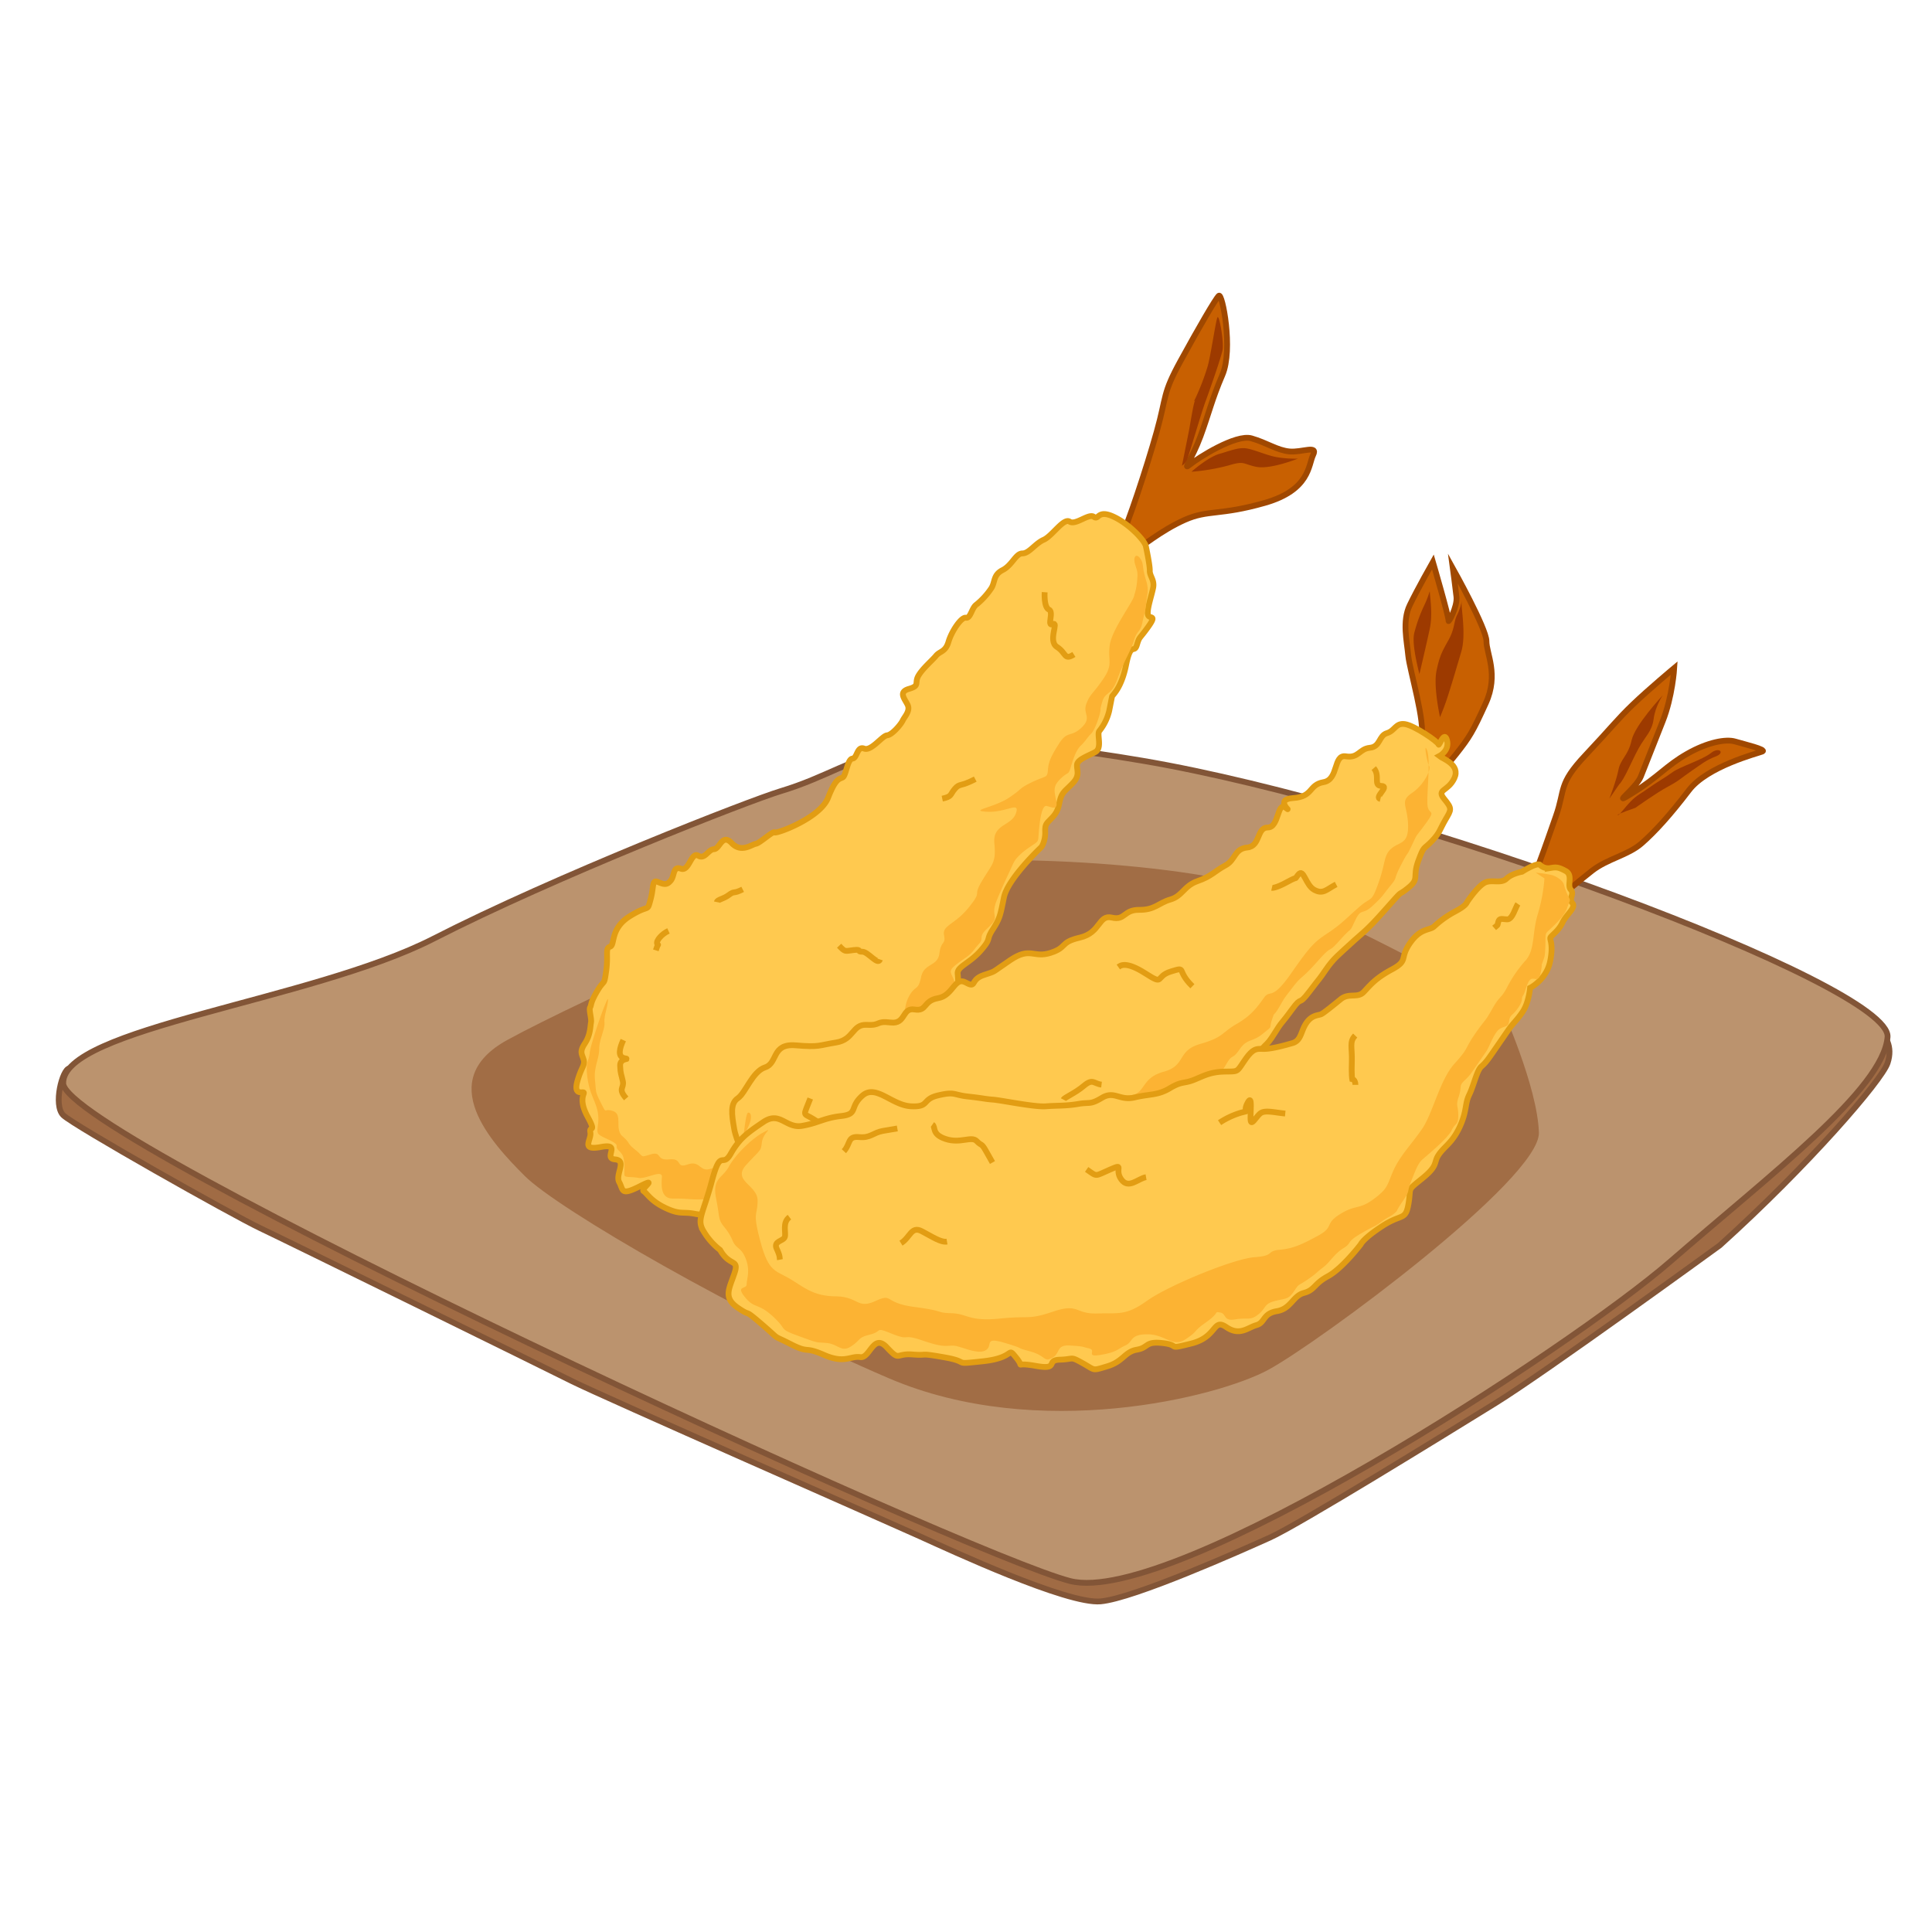 <svg xmlns="http://www.w3.org/2000/svg" viewBox="0 0 1000 1000"><defs><style>.cls-1{fill:#a06b44;}.cls-1,.cls-2{stroke:#825537;}.cls-1,.cls-2,.cls-4,.cls-6{stroke-miterlimit:10;stroke-width:3px;}.cls-2{fill:#bb936e;}.cls-3{fill:#a16d45;}.cls-4{fill:#c86001;stroke:#a04800;}.cls-5{fill:#9d3a00;}.cls-6{fill:#ffc94f;stroke:#e29d13;}.cls-7{fill:#fcb333;}</style></defs><title>tempura</title><g id="Layer_5" data-name="Layer 5"><path class="cls-1" d="M973.26,533.78c2.24,2.25,6.74,7.49,3.74,16.48s-41.18,53.16-86.86,94.35c0,0-90.61,65.9-116.07,81.62s-101.84,62.9-116.82,69.64-70.39,31.46-87.61,33S492.51,802.61,476,795.13,311.29,722.49,296.31,715s-147.52-72.64-161.75-79.38S38,582.46,32.72,577.21s-.45-23.73,3.14-24.22,181.82,25,183.32,25S973.26,533.78,973.26,533.78Z"/><path class="cls-2" d="M404.14,409.48c-16.17,4.87-116.81,44.18-179.72,76.38S32,532.28,32.72,560.74s468,244.12,521.19,257.6S813,697.78,864.68,652.85,974.76,563.74,977,536.78,728.39,417,591.35,393.75,451.32,395.25,404.14,409.48Z"/><path class="cls-3" d="M777.06,521.05s18.72,41.19,19.47,65.15S682.71,694.78,656.5,709s-119.06,37.44-196.19,4.49S288.82,625.89,271.6,608.67s-47.18-49.43-9-70.39,158.76-74.89,194.7-86.87,155-5.24,196.2,9S777.06,521.05,777.06,521.05Z"/></g><g id="Layer_2" data-name="Layer 2"><path class="cls-4" d="M580.26,278.16c3.16-5.77,13.18-35.79,18.45-54.66s2.87-19.35,12.35-36.67,18-32,19.8-33.75,7.5,27.82,1.87,40.93-7,20-11.39,31.88-9.62,18-5.42,14.57,23.77-15.89,31.84-13.57,13.32,6.22,19.74,6.79,14.75-3.45,12.21,1.73-1.62,18.18-25.06,24.88-29.31,3.4-41.44,8.8-22.39,14-27.55,17.27S580.26,278.16,580.26,278.16Z"/><path class="cls-5" d="M616.68,244.17s8.54-7.55,14.4-9.22,10.27-3.64,14.62-2.77,9.39,3.29,14.7,4.36a57.59,57.59,0,0,0,11.38.85s-14.2,5.7-21.44,4.25-5.87-3.31-14.42-.74A103.12,103.12,0,0,1,616.68,244.17Z"/><path class="cls-5" d="M611.78,241.05l3.56-17.79c.68-3.42,2.38-14.46,3.14-15.73s-1.38,1.86.27-1.37a124.57,124.57,0,0,0,6.32-16.53c1.57-5.38,4.16-23.36,5.06-25.32s3.47,12.79,2.65,16.9-6.65,20.73-8.85,26.69-8.64,28.16-9.53,30.12A7.71,7.71,0,0,1,611.78,241.05Z"/><path class="cls-6" d="M593.13,282.87s2.09,9.67,2,12.5,2.56,4.78,1.74,8.89-3.16,10.75-2.74,13.68,5.11-.4.22,6.45-4.47,4.8-5.91,9.49-3.11-2-5.57,10.27-7.14,15.65-7.28,16.34L574.11,368A26.21,26.21,0,0,1,569,378.38c-1.38,1.86,1.74,8.89-2.19,10.95s-9.3,3.84-9.36,6.67,1.45,5.27-1.78,8.9-5.44,4.6-6.61,7.93-.75,6.25-4,9.87-4.2,3.43-4.06,7.73-1.5,7.53-2.12,8.12-17.35,16.45-19.26,26-2.19,10.95-5.84,16.63-.33,4.2-6.18,10.86-12.2,8.24-11.91,11.85.49,5.08-.68,8.4-11.63,15.47-17,22.23-6.55,5.09-6.46,12.22,1,7.33-2.25,13.79-7.85,9.1-11.91,11.85-8.34,4-12.41,6.77-1.79-1.07-5.71,6S434,591.91,429.62,596s-9.78,3.74-9,7.45-.41,2.06-1.57,5.38,1,.19-3.24,3.62-2.61,3-7,5-4-.08-9.65,3.06-1.66-1.76-8.07,2.66-24.4,6.51-31.16,5.15-7.66.61-15.46-3.08-9.53-7.6-11.33-8.67,8.06-7.64-2-2.54-8.41,1.88-10.63-2.12,4.26-11.24-2.16-11.81,3.71-8.51-7.25-6.43-4.77-3.8-5.53-7.51,3.38.67-1.4-8.11-1.67-11.72-2-12.5-5.38,1.77-3.39-5.66,4.19-8.41,3.29-11.44-2.21-4,.68-8.4,2.74-8.7,3.15-10.76-1.19-6.64-.43-7.91-.07-2.15,3.71-8.51,3.44-2.16,4.6-10.46-.71-11.53,2-12.42-.16-9.28,10.18-15.75,8.89-1.78,10.74-8.53.6-10.55,3.85-9.19,4.69,1.65,6.68-.8,1-7.62,5.24-6.07,5.29-8.91,8.88-6.77,5.17-3.23,8.2-3.34,4.19-8.41,9.17-3.15,10.41.66,12.48.36,8.89-6.76,9.72-5.89,23.57-7.38,27.69-17.95,5.92-9.49,7.64-10.57,2.39-9.48,4.95-9.68,2.33-6.65,6.06-5.19,9.36-6.67,11.91-6.87,7.17-5.69,8.06-7.64,4-4.9,2.61-8-5.19-6.73.67-8.41,2.62-3,4.89-6.85,7.09-7.83,9.08-10.28,4.89-1.87,6.47-7.25,6.6-12.91,9-12.43,3-5.09,5.37-6.75a38.15,38.15,0,0,0,7.71-8.42c2.13-3.14.88-6.94,5.91-9.5s6.75-8.61,10.26-8.62,6.55-5.1,11-7.06,10.32-11.46,13.43-9.41,9.92-4.43,12.55-2.48,1.78-3.91,10.07-.12S592.71,279.94,593.13,282.87Z"/><path class="cls-6" d="M455.51,496.6c-1.16,3.32-6.21-4.09-9.25-4s.28-1.36-4.34-.86-4.28,1.28-7.59-2.23"/><path class="cls-6" d="M504.79,403.27c-7.85,4.12-7.92,2-10.54,5s-1.3,4-6.54,5.1"/><path class="cls-6" d="M555.85,338.75c-5.16,3.24-3.86-.77-8.76-3.88s1.14-13.3-2.16-11.82.74-6.26-2-7.52-2.22-9-2.22-9"/><path class="cls-6" d="M384.41,460.33c-5,2.56-4.14.6-7.1,2.86s-6,2.36-6.27,3.72"/><path class="cls-6" d="M346,481.83c-3.31,1.47-6.54,5.09-5.85,6.66s.76-1.28-.68,3.42"/><path class="cls-6" d="M322.61,538.36c-1.78,3.91-3.22,8.6.64,9.38s-2.41-.49-2.27,3.81.63,4.4,1.4,8.11-2.75,3.72,1.74,8.88"/><path class="cls-6" d="M382,585.79c3,2.73,5.46,5.36,10.62,2.12s3-5.09,7.86-4.12,5,2.43,10.4-4.33"/><path class="cls-7" d="M587.11,308c-.06,2.84-11.56,17.62-12.71,25.93s2.08,9.66-3.56,17.79-6.47,7.24-8.53,12.52,3.12,7-2.46,12.32-7.3,1.39-11.71,8.34-5.43,9.58-5.76,13.79-1,2.64-8.27,6.17-4.68,3.34-12.19,8.24-20.89,6.5-11,7.06,17.24-5.81,14.9.84-12.13,5.41-11.14,15.57-1.09,10.45-6.38,19.36.63,4.39-6.73,13.59-13.92,9.32-12.94,14.5-1.52,2.54-2.4,9.48-8,4.81-9.5,12.33-3.23,3.63-6.67,10.77-.24,16.32-6.72,18.58,1-7.62-7.25-1.45S451,537,448.84,545.07s-10.88,9.21-14.18,15.67-3.58,2.84-7.78,6.27,5.11,4.58-2.19,11-5.65,3.14-9.91,9.41-2,7.43-9.5,12.33-6.4,4.41-13.23,5.9-4.06,2.74-12.41,1.79-6.7-4.19-12.07-2.42-5.12-4.57-11.59-2.31-2.36-3.32-9.53-2.62-3.66-4.28-9.52-2.61-3.31,1.47-8.07-2.32-2.35-3.32-6.64-7,.26-11.34-4.92-13.08-3,2.25-6.21-4.09-2.43-5.46-3.13-12S310.15,548,310.14,543s3-10.07,2.73-13.68,1.51-7.53,1.84-11.73-9,22.39-9.46,27.28-2.41,4.5-1.15,13.29,4.57,12.3,5.41,18.16-1.29,9,.36,10.75,9.74,4.07,9.33,6.13,2.48,2.63,3.39,5.66.43,7.91.63,9.37,3.39.68,7.25,1.45,12.47-4.62,12.14-.42-.74,11.24,5.81,11.12,10.9.76,16,.35,5.38-1.77,10.83-1.39,9.86-1.59,14.75-3.46a48.9,48.9,0,0,1,11.72-3.35c4.14-.6,10.13-3,12-4.72s-4.83-1,1.92-9.58,8.55-2.56,11.84-9,.95-9.77,8.19-13.31,4.82-4,11.16-5.59,6.69-.8,12-4.72,7.58-2.76,7.16-5.69,2.15,1.85,1.24-6.16-1.06-12.31,2.59-13,1-2.64,5.51-7.44,13-17.32,13-17.32,7.24-3.54,5.64-8.13-3.53-5,.68-8.4,6.88-4.32,9.64-8,3.71-3.52,3.78-6.36,4-4.89,6.12-8-1.25-3.81,1.71-11.05,5.49-12.42,7.28-16.33,1.92-4.6,5-7.54,7-5,8.26-6.17.9-2,1.37-6.85,1.49-12.51,3.91-12,6,2.62,5-2.56-2-7.52,2.32-11.63,3.79-1.38,5.23-6.07,2.75-8.7,5.23-11.05,3.37-4.31,5.23-6.07,4.19-8.42,4.73-11.15-.48-.1,1.1-5.48,4.55-2.65,7.91-11.94,6.87-14.28,8.45-19.66,3.37-4.3,4.32-9.09,1.85-6.75,2.05-10.27,1.1-5.47.68-8.4-.56-2.25-1.67-6.74-.35-5.76-2.36-8.3-3.51-.3-2.44,3.27,1.56,3.67,1.08,8.56A30.81,30.81,0,0,1,587.11,308Z"/></g><g id="Layer_4" data-name="Layer 4"><path class="cls-4" d="M735.61,381.78c2.45-7.24-6-35-6.7-42.47s-3.2-17.75.75-26,12-22.44,12-22.44,8.35,28.61,8.08,30.38,4.7-7.16,4.12-12.35S752,294.23,752,294.23s17.44,31.21,17.38,37.63,6.46,17.14-.32,32.08-8.55,17.73-15.27,26.26-16.31,18.2-16.31,18.2Z"/><path class="cls-5" d="M745.34,371.21c-1.31-6.28-3.2-17.75-1.75-24.3s2.21-8.67,5.9-15.15,2.85-9.89,4.76-13.57,2.71-9,2.31-6.35,2.46,16.66-.25,25.67-3.76,12.89-6.34,21A131.53,131.53,0,0,1,745.34,371.21Z"/><path class="cls-5" d="M734.69,348.94c-1.69-6.82-3.84-16.52-2.67-21.3a78.15,78.15,0,0,1,5.4-14.8c2.69-5.8,2.58-8.12,2.69-5.8s1.51,10.93-.06,18.36S734.69,348.94,734.69,348.94Z"/><path class="cls-6" d="M745,391.35c1.61,1.29,11.08,4.45,7.76,11.47s-9.43,5.59-5.23,10.71,3.7,5.47.64,10.72-2.81,6.68-7.11,11.18-3.9,1.84-7,10.3.91,8.94-5.27,13.92-1.24-.75-11.61,11-11.75,11.93-18.06,17.79-8.83,7.57-12.89,13.5-2.28,3.13-8.49,11.32-3.39,1.49-9.09,9.34-4.94,5.72-9.13,12.54-4.3,4.5-7.85,10.09-4.74-1.57-7.56,5.11.27-1.77-6.57,7.64-3.69,6.48-10.24,10.91-12.6-3.43-14.54,3.46-7.66,2.79-6.71,8.52-6-5.54-10.51.74-2,1.36-9.2,7-7.08,8-11.48,10.15-5.67,4.63-9.2,7-5.91,3.2-9.7,7.36-11.28,2.85-13.33,7.42.37.55-5.57,7-9.16,3.81-13.7,6.88-7.25.13-10.3,5.38-1.68,5.11-6.08,7.29-2.82-5.26-7.76.47-3.52,2.38-8.32,7.22-5,3.41-11.21,8.38-7.29,3.34-13,8-6.72-3.42-9.13.6.1,2.33-5.65,1.43-2.15-9.7-10.95-5.34-6,.88-13,2.44S417,662.63,417,662.63s-15.52-11-16.19-18.52-5-8.54-7.26-11.82-1.18-7.17-3.53-9.56-10.72-3.9-5.92-8.74-5.31-6.77-2.12-12.91-.78-9.83-2-17-2.12-12.91,1.91-15.63,7.51-13.85,14.16-16S399.3,540,411.8,541.06s11.75,0,21-1.47,8.22-9.55,15.84-9.13,4.4-2.18,12.39-1.21,5.71-7.84,12.33-6.74,4.29-4.5,12.18-5.86,8.49-11.31,14.34-8.1,2-1.36,9.16-3.81,3.26-.61,13.84-7.76,11.88-.87,20.91-3.79,4.43-5.39,15.21-7.9,9.5-12,16.49-10.35,6-4.09,14.17-4,10-3.61,16.18-5.37,6.95-7.09,14.1-9.54,8.93-5.24,14.33-8.1,4.47-8.6,11.35-9.27,4.73-10.37,10.61-10.36,4.76-13.58,9.23-10.23-6.59-4.31,3.92-5,7.82-6.89,15.72-8.24,4.89-14.46,11.51-13.36,6.91-3.88,12.42-4.42,4.56-6.28,8.83-7.57,4.43-5.38,9.3-4.69,17.16,9.1,17.4,10.53,2.95-7.57,4.4-2.18S745,391.35,745,391.35Z"/><path class="cls-7" d="M389.15,592.22c5.58,5,2.69,6.15,6.49,13.93s6.22,3.77,9.61,14.21,1.55,7.72,10.25,13,3.87,1.37,14.31,7,4.2,5.12,17.57,6.44,4.5.14,19.71-7.76,11.27-14.79,24.67-16.69,11.92-4.08,24.48-9.38,7.28-3.34,19.24-10.63,25-16.14,34.74-23.5,8-11,15.38-12,5-8.93,16.75-12.13,6.61-10.84,18.9-14.37,10.81-5.72,18.73-10.28,10.84-8.93,14.26-13.64,3.73,2.26,14.14-12.74,12.41-16.37,19-20.79,8.19-6.34,15.51-12.88,6.65-2.11,10.5-12.68,2.65-14.54,6.81-18.15,8.9-2,8.62-12.21-4.5-12.09,2-16.51,10-12.34,8.9-14-3-13.11-1.05-8.06-.36,23.34.22,28.53,4.73,1.58-1,9.42-3.79,4.16-7.12,11.18-1.14,1.57-5.6,10.17-1.31,5.66-5.74,11.05-2.91,4.36-8.72,9.88-6,.88-9.33,7.91-.77,2.11-7.86,10.09-2.88,1.16-11.61,11-7.82,6.88-12.89,13.5-3.92,5-7,10.3-2,1.36-3.69,6.47,1,2.53-4.7,7.17-8,2.24-12.08,8.17-3.39,1.5-7.08,8-4.54,3.06-7.22,8.86-6.44,6.75-9.06,6.13-5.71-4.1-7.76.47-1.64,1.91-4.93,5.72-4.24-1.91-9.91,2.72-.1-2.32-9.57,6.47S573,593.77,570.3,596.36s-7.08,8-16.25,11.78-6.78,3-11.95,7.29-5,3.41-8.83,7.56-2.42,4-10.94,6.61-6.22-3.76-11.92,4.08-3.46,7.91-9.47,8.79-2.42-7.92-9.9,2.72-4.47,8.59-12.89,13.5-5.41,2.86-10.31,5.38-2.82,6.68-7.28,3.33-1.82-5.94-5.58-5,4.53-3.07-8-1-14.4,2.58-19.91,3.12-4.33-4.24-6.08-4.65-.2-4.65-4.07-6-5.6-1.78-6.95-4.85-2.48-1.51-3.7-5.47-7.32-5.4-6.78-9-4.84-3.9-5.42-9.08-2.42-7.92-3.39-10.45a53.94,53.94,0,0,1-2.42-7.92c-1.45-5.4-.92-8.95-1.29-9.49s-2.82-5.26-2.28-8.81,1.37-12.08,2.37-12.76,3,1.16.31,7-2.18,5.46-1.07,7.1A5.24,5.24,0,0,0,389.15,592.22Z"/><path class="cls-6" d="M419.4,568.58c-3.72,9.68-3.83,7.36,1.15,10.37s5.71,4.11,3.66,8.68-6.14,1.76-2.31,6.34"/><path class="cls-6" d="M446.75,597.08c2.22,3.28-2.45,7.23.78,9.83s8.83,4.38,8.83,4.38"/><path class="cls-6" d="M499.43,580.56c5.11,2.12,7.59,3.63,7.06,7.18s2.48,1.5,4,3.69"/><path class="cls-6" d="M617.17,510.49c-8.67-8.48-2.53-10.25-11.06-7.66s-3,7.57-13.26,1-13-4-14-3.29"/><path class="cls-6" d="M691.59,457.76c-4.9,2.51-6.68,5.31-11.28,2.85s-5.51-11.41-8.3-7.93.87.2-5.54,3.74-8.16,3.13-8.16,3.13"/><path class="cls-6" d="M570.15,561.41c-4-.48-4.47-3.35-9.14.6s-9.94,5.93-10.57,7.15"/><path class="cls-6" d="M711.07,397.58c3.46,4-.46,9.08,4,9.22s-4.07,5.93-.57,6.76"/></g><g id="Layer_3" data-name="Layer 3"><path class="cls-4" d="M787.44,467.29c5.09-7.38,13-31,17.89-44.85s1.12-16.47,15.1-31.34,16.52-18.57,24.78-26.49,21.37-18.85,21.37-18.85-.9,14.81-6,27.62-8.73,22.12-11.28,28.53-16.94,16.46-3.83,8.25,16.92-13.75,27.7-19.93,20.27-7.81,24.91-6.43S914.7,388,912.16,389s-28.49,7.58-38,20.07-17.59,21.46-24.57,27.53S832,444.48,824,450.73s-21.58,17.8-21.58,17.8Z"/><path class="cls-6" d="M796.91,447.49c-2.32-.69-9.09,3.72-9.09,3.72s-5.27.91-8,3.55-7,.64-10.55,1.8-8.68,8.54-9.53,9.77-.64,2.28-6.56,5.46a51.1,51.1,0,0,0-11,7.85c-2.32,2-7,.65-12.47,8.64s-.46,8.77-9.33,13.54-11.42,8.46-14.6,11.72-7.59.21-11.82,3.65-8.46,6.87-9.94,7.67-4.85.28-7.82,4.59-2.57,9.12-7.21,10.46-10.35,2.85-14.14,3-5.69-1.2-10.36,5.57-3.19,6-10.78,6.18-11,2.42-16,4.37-5.91.47-12.25,4.26-10.34,2.86-18.15,4.73-10.53-3.63-16.87.17-6.12,2.13-12.45,3.22-10.76.75-16.67,1.21-23-3.13-27.4-3.46-5.05-.76-12.85-1.6-6.53-2.68-15.39-.62-4.24,6.15-14.15,5.67S453.38,561,446.4,567.08s-1.94,9.56-11,10.57-11.82,3.65-20.26,5.09-11.36-7.83-20-2-12.47,8.65-16.93,16.47-5.05-3.48-9.76,14.15-8.09,19.83-4.11,26.21a34.1,34.1,0,0,0,8.4,9.42c5,8.91,10.1,4.24,7.33,12.31s-5.74,12.38,1.83,17.6,2.11-.36,12.61,8.7,4.2,4.71,14.51,10,6.75,1,17.48,5.7,13.71.37,18.77,1.14S452,689.87,459,697.37s4.42,3,13.27,3.7,2.54-1,16.65,1.5,2.94,3.84,20,2,12.05-8,17.08-1.83-2.32,2,10.11,4.24,4.86-3,12.45-3.21,5.07-1.95,11.8,1.78,4.63,4.1,12.86,1.61,8.89-7.49,15.22-8.57,4-4.49,13.51-3.4,1.25,3.59,14.75.19,11-13.28,18-8.49,11,.3,15.61-1,3.19-6,10.57-7.23,8.26-7.93,14-9.44,5.08-4.67,12.47-8.65,16.94-16.46,16.94-16.46,1.06-2.9,11.21-9.52,12-2.59,13.54-11.54-1.24-6.3,7.22-13.17,5.52-8,8.49-12.31,7-6.07,10.81-14.33,2.57-11.83,4.91-16.58S764.43,554,766.76,552s3.6-3.88,6.57-8.18l7.21-10.46c3-4.31,4-4.49,7.42-9.41s4-12.63,4-12.63,8.45-4.16,10.39-13.72-.59-11.3.26-12.53,4.23-3.43,6.14-7.56,7.21-7.74,5.11-10.1,1.28-4.56-.82-6.91,1.35-7.48-2.67-9.68-5.09-2-8.25-1.48A6.09,6.09,0,0,1,796.91,447.49Z"/><path class="cls-7" d="M799.41,454.66a86,86,0,0,1-3.45,18.5c-3,9.74-1.34,18.14-6.21,23.86A64.81,64.81,0,0,0,780,511.17c-3.18,6-3.6,3.87-7.63,11.07s-3.4,4.92-8.91,12.92-3,7-10.6,15.38-11.28,25.81-16.8,33.81-11.44,13.89-14.84,21.53S718.64,615,711,620.65s-9.29,2.67-17.54,7.88-2.55,6.4-11.43,11.18-12.89,6.54-19.85,7.19-2.12,3.07-12.87,3.83-44.56,14.66-55.55,22.51-14.58,6.29-26,6.61-9.26-5.47-22.56-1-11.61,2-27.64,3.64-16.86-2.55-25.08-2.77-2.95-1.13-19.18-3.24-10.72-7.39-20.23-3.05-8.63-2.33-20.65-2.45-16.85-5.26-24.21-9.43-10.53-3.63-14.69-19.2-1.42-12.78-1.39-20.93-13.46-10.18-5.83-18.54,7.41-6.69,8.06-11.69,6.57-8.18.65-5-14.6,11.73-17.78,17.7-8.67,5.82-6.6,16.32,1,10.68,3.94,14.52a28.56,28.56,0,0,1,4.82,7.86c1.88,4,4.42,3.05,6.71,9.17s.39,10.25.37,13-5.9.47-.87,6.66,6.53,2.69,14.51,10,2.3,6.12,13.46,10.18,8.21,2.94,14.32,3.53,7.57,5.21,12.86,1.6,3-4.31,9.72-6,1.92-4.12,11.39-.31,4.85-.29,15.38,3.34,12,2.83,15.8,2.73S505.54,701.35,510,699s-1.44-7.35,10.14-3.9,4.21,2,12.85,4.32,7.14,5.83,11.58,3.45,1.93-6.85,9.09-6.44,6.12.58,10.12,1.53-2.34,4.74,6.1,3.3,8.66-3.11,12.67-4.88,2.13-5.8,11.41-5.75,12.84,7,19.6,2.62,3.6-3.87,10.79-8.9,3.82-5.54,7.19-5,1.46,4.64,7.79,3.56,7.8.83,12-2.6,2.76-5.36,8.46-6.88,7-.64,9.93-5,1.7-2.46,7-6.08,4.23-3.43,8-6.25,5.72-7,10.58-10,1.07-2.9,8.89-7.49,7-3.36,10.78-6.19,4.43-2.38,6.76-4.41,0,0,4.24-6.15,1.92-4.13,4.47-10.53,3.63-9.31,5.95-11.33,13.12-10.93,15-15,3.39-2.21,3.41-7.64-1.46-4.64.25-9.81,0-5.44,2.77-8.08,3.18-3.25,6.15-7.56l5.51-8c1.27-1.84,4.05-9.92,7-11.51s4.22-.72,4.65-4,1.7-2.46,4.67-6.77,1.28-4.56,2.55-6.4,1.93-6.84,3.83-8.26,4.21,2,5.29-3.61,0-2.72,1.07-5.61,1.07-2.9,1.3-7.28-.19-6.48.66-7.71,8.89-7.49,10.59-12.67,2.12-3.07.24-7.09-1.45-4.64-2.29-6.12-3.36-3.23-5.68-3.92a68.82,68.82,0,0,0-8.43-1.27Z"/><path class="cls-6" d="M701.45,536c-3.17,3.25-1.5,6.22-1.74,13.32s.18,9.2.18,9.2,1.68.25,1.67,3"/><path class="cls-6" d="M665.24,576.37c-6.12-.59-10.75-2-13.08.06s-4.66,6.77-4.86,3,1.11-13.76-1.65-8.4,2.3,3.41-3.4,4.92a41.28,41.28,0,0,0-11,5.14"/><path class="cls-6" d="M593.2,609.3c-4.22.72-9.09,6.44-12.87,1.11s2.15-8.5-5.88-5-6.34,3.8-12-.12"/><path class="cls-6" d="M482.61,582.06c1.89,1.31-.66,5,6.92,7.5s13.3-1.72,16,1.07,2.31.69,4.82,5.14l3.35,5.94"/><path class="cls-6" d="M408.61,630c-3.8,2.82-1.72,7.89-2.36,10.17s-6.12,2.13-4.24,6.15,1.46,4.64,1.66,5.69"/><path class="cls-6" d="M436.79,595.86c3.6-3.87,1.72-7.89,7.83-7.31s7.18-2.31,12.46-3.21l7.38-1.26"/><path class="cls-6" d="M466.34,643.46c4.86-3,5.3-9.05,10.77-6.18s9.89,5.91,13.06,5.37"/><path class="cls-6" d="M785.65,467.87c-1.27,1.84-2.78,8.07-5.52,8s-4-.95-4.64,1.33.21,1.05-2.12,3.08"/><path class="cls-5" d="M838.08,406c2.75-2.64,6.38-11.94,10-18.53s7-8.79,7.86-15.46,5.11-12.81,4.69-12.19-14.4,15.48-16.12,23.37-5.73,9.67-6.81,15.28-4.7,14.91-4.7,14.91Z"/><path class="cls-5" d="M846.47,418.13s11-7.85,16.91-11,6.77-4.42,12-8,7.62-5.65,12.69-7.6,1.7-5.17-2.53-1.74-16.05,7.09-19.86,9.91-8.24,5.21-12.05,8-6.34,3.79-9.52,7.05-6.14,7.56-6.77,7.13S846.47,418.13,846.47,418.13Z"/></g></svg>